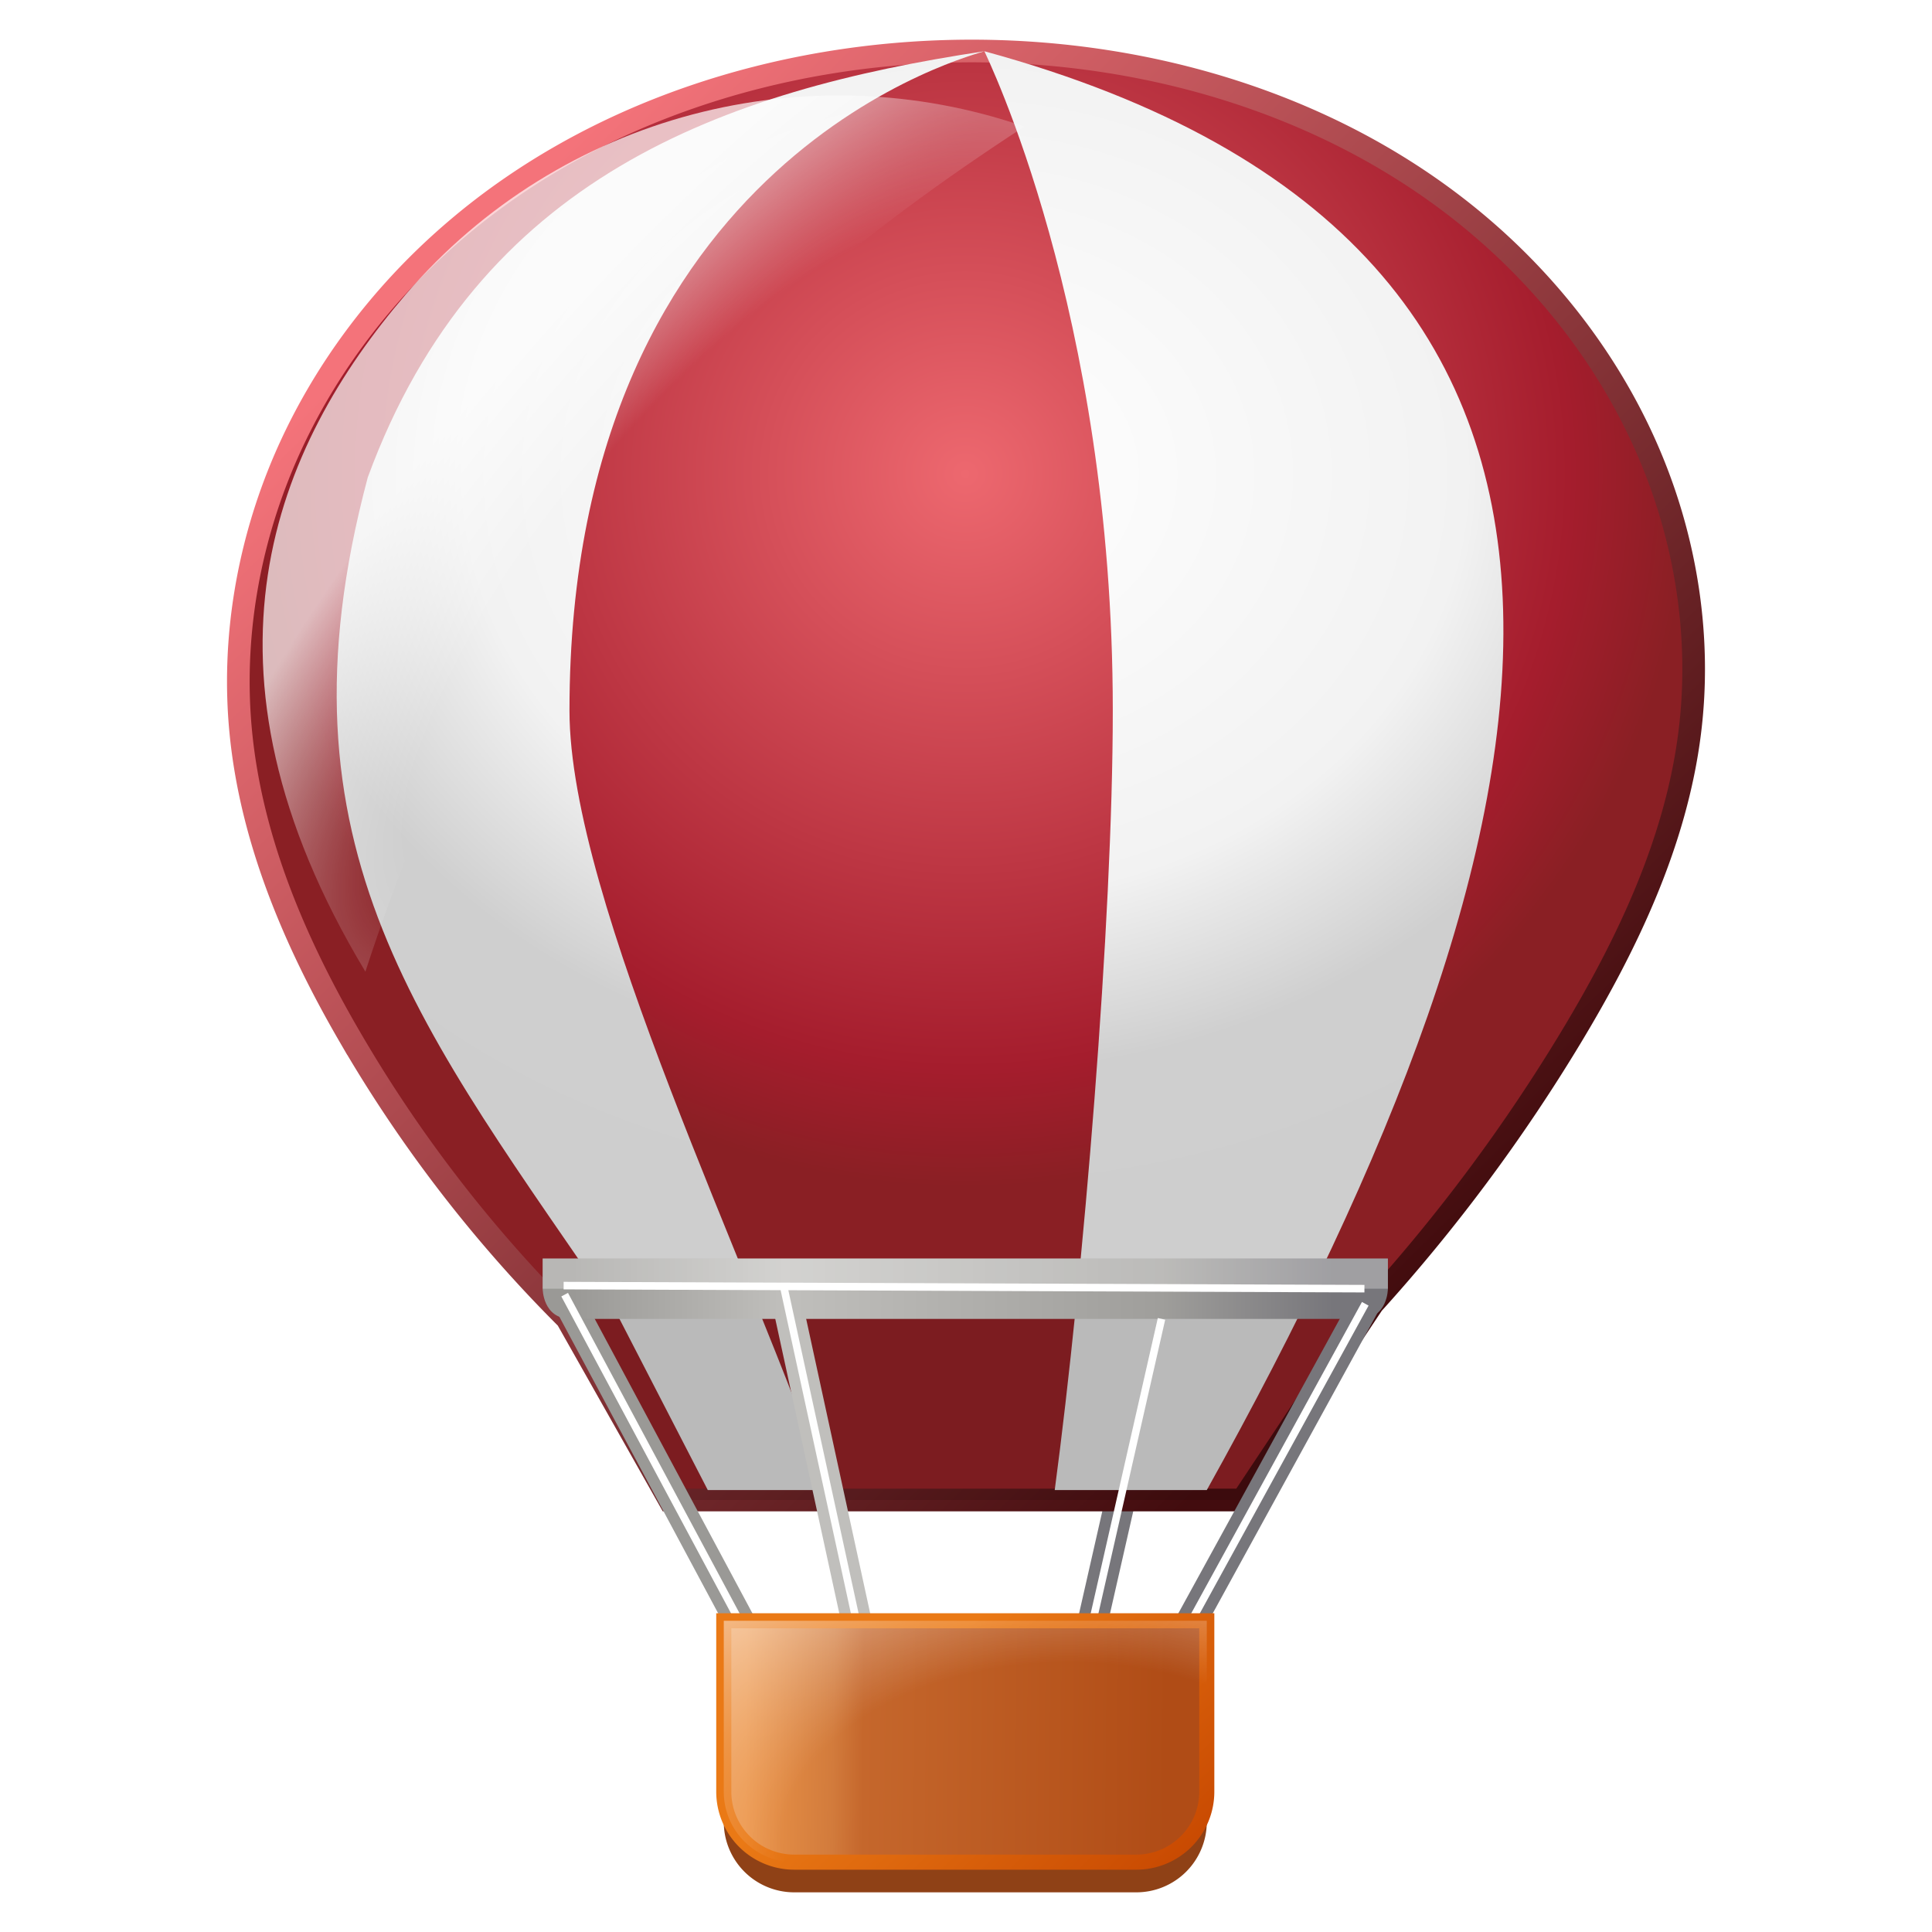 <svg height="256" width="256" xmlns="http://www.w3.org/2000/svg" xmlns:xlink="http://www.w3.org/1999/xlink">
  <defs>
    <linearGradient id="linearGradient4581">
      <stop offset="0" stop-color="#fff" stop-opacity="0"/>
      <stop offset=".48" stop-color="#fff" stop-opacity="0"/>
      <stop offset="1" stop-color="#fff" stop-opacity=".699"/>
    </linearGradient>
    <radialGradient id="d" cx="64" cy="203.706" gradientTransform="matrix(2 0 0 1.97 -.095 -338.536)" gradientUnits="userSpaceOnUse" r="48">
      <stop offset="0" stop-color="#ed686f"/>
      <stop offset=".833" stop-color="#a51d2d"/>
      <stop offset="1" stop-color="#8a1f24"/>
    </radialGradient>
    <radialGradient id="e" cx="64" cy="209.913" gradientTransform="matrix(3.106 0 0 2.621 -70.871 -487.334)" gradientUnits="userSpaceOnUse" r="41.212">
      <stop offset="0" stop-color="#fff"/>
      <stop offset=".519" stop-color="#f2f2f2"/>
      <stop offset=".734" stop-color="#cfcfcf"/>
      <stop offset="1" stop-color="#cecece"/>
    </radialGradient>
    <linearGradient id="h" gradientUnits="userSpaceOnUse" x1="75.905" x2="176.659" y1="170.759" y2="170.759">
      <stop offset="0" stop-color="#9a9996"/>
      <stop offset=".278" stop-color="#c0bfbc"/>
      <stop offset=".774" stop-color="#9f9e9b"/>
      <stop offset="1" stop-color="#77767b"/>
    </linearGradient>
    <linearGradient id="k" gradientUnits="userSpaceOnUse" x1="154.764" x2="98.796" y1="230.962" y2="230.404">
      <stop offset="0" stop-color="#b04c16"/>
      <stop offset=".721" stop-color="#c5672c"/>
      <stop offset=".793" stop-color="#d27b3c"/>
      <stop offset="1" stop-color="#ec9549"/>
    </linearGradient>
    <clipPath id="b">
      <path d="m0 0h192v152h-192z"/>
    </clipPath>
    <clipPath id="c">
      <path d="m0 0h192v152h-192z"/>
    </clipPath>
    <mask id="g">
      <g filter="url(#a)">
        <path d="m0 0h128v128h-128z" fill-opacity=".1"/>
      </g>
    </mask>
    <mask id="j">
      <g filter="url(#a)">
        <path d="m0 0h128v128h-128z" fill-opacity=".3"/>
      </g>
    </mask>
    <filter id="a" height="1" width="1" x="0" y="0">
      <feColorMatrix in="SourceGraphic" values="0 0 0 0 1 0 0 0 0 1 0 0 0 0 1 0 0 0 1 0"/>
    </filter>
    <linearGradient id="linearGradient969" gradientUnits="userSpaceOnUse" x1="59.738" x2="190.332" y1="34.869" y2="166.836">
      <stop offset="0" stop-color="#f4737a"/>
      <stop offset="1" stop-color="#420c0e"/>
    </linearGradient>
    <radialGradient id="radialGradient4583" cx="52.269" cy="38.413" gradientTransform="matrix(1.137 .944 -2.987 3.598 146.673 -113.149)" gradientUnits="userSpaceOnUse" r="24.512" xlink:href="#linearGradient4581"/>
    <linearGradient id="linearGradient4601" gradientUnits="userSpaceOnUse" x1="136.039" x2="167.567" y1="207.798" y2="240.64">
      <stop offset="0" stop-color="#ea7915"/>
      <stop offset="1" stop-color="#c64600"/>
    </linearGradient>
    <filter id="filter5432" color-interpolation-filters="sRGB" height="1.064" width="1.369" x="-.185" y="-.032">
      <feGaussianBlur stdDeviation=".283"/>
    </filter>
    <filter id="filter5442" color-interpolation-filters="sRGB" height="1.084" width="1.174" x="-.087" y="-.042">
      <feGaussianBlur stdDeviation=".347"/>
    </filter>
    <filter id="filter5446" color-interpolation-filters="sRGB" height="1.064" width="1.357" x="-.178" y="-.032">
      <feGaussianBlur stdDeviation=".27"/>
    </filter>
    <filter id="filter5450" color-interpolation-filters="sRGB" height="1.085" width="1.172" x="-.086" y="-.043">
      <feGaussianBlur stdDeviation=".341"/>
    </filter>
    <radialGradient id="radialGradient5532" cx="73.272" cy="129.552" gradientTransform="matrix(4.867 -.048 .03 3.066 -219.315 -149.87)" gradientUnits="userSpaceOnUse" r="16" xlink:href="#linearGradient4581"/>
    <filter id="filter5622" color-interpolation-filters="sRGB" height="16.071" width="1.048" x="-.024" y="-7.536">
      <feGaussianBlur stdDeviation=".533"/>
    </filter>
  </defs>
  <path d="m153.905 174.76-10 44" fill="none" stroke="#77767b" stroke-width="4"/>
  <path d="m127.905 6.759c-24.71.18-49.758 8.148-68.352 24.43-9.304 8.132-16.898 18.266-21.796 29.61-4.892 11.35-7.048 23.914-5.852 36.21 1.39 14.32 7.188 27.882 14.414 40.32a181.406 181.406 0 0 0 28.796 37.4l13.58 24.03h75.92l17.29-26a228.334 228.334 0 0 0 26.25-35.296c7.532-12.486 13.954-25.986 15.75-40.454 1.532-12.336-.414-25.04-5.226-36.508-4.806-11.468-12.438-21.696-21.814-29.86-18.75-16.336-44.092-24.06-68.96-23.882zm0 0" fill="url(#d)" stroke="url(#linearGradient969)" stroke-width="3"/>
  <path d="m130.429 6.791c-34.438 5.194-67.064 16.6-81.696 56.46-13.208 49.408 7.32 73.234 33.352 111.508l11.702 22.683h15.844c-9.85-29.024-34.172-78.003-34.172-103.277 0-74.116 54.564-87.116 54.97-87.374zm.008 0c.14.374 17.022 34.476 17.014 87.374 0 27.914-3.898 74.761-7.694 103.277h20.148c48.508-87.024 65.868-164.643-29.468-190.651z" fill="url(#e)" stroke-width="2"/>
  <g clip-path="url(#b)" mask="url(#g)" transform="matrix(2 0 0 2 -16.095 -33.241)">
    <path d="m91 116 8-13h-54l8.004 13zm0 0" fill-rule="evenodd"/>
  </g>
  <path d="m103.905 170.76 10 46" fill="none" stroke="#c0bfbc" stroke-width="4"/>
  <path d="m159.905 218.76v22.632a9.332 9.332 0 0 1 -9.352 9.352h-45.296a9.332 9.332 0 0 1 -9.352-9.352v-22.632zm0 0" fill="#8f4116" stroke-width="2"/>
  <path d="m74.819 171.549 24.21 45.21" fill="none" stroke="#9a9996" stroke-width="4"/>
  <path d="m71.905 166.76v4s0 4 3.742 4h104.518c3.74 0 3.74-4 3.74-4v-4zm0 0" fill="url(#h)" stroke-width="2"/>
  <path d="m52 86 5 23" fill="none" filter="url(#filter5432)" stroke="#fefefe" stroke-width=".5" transform="matrix(2 0 0 2 -.095 -1.241)"/>
  <path d="m37.457 86.395 12.105 22.605" fill="none" filter="url(#filter5442)" stroke="#fff" stroke-width=".5" transform="matrix(2 0 0 2 -.095 -1.241)"/>
  <g clip-path="url(#c)" mask="url(#j)" transform="matrix(2 0 0 2 -16.095 -33.241)">
    <path d="m44 100h56v2h-56zm0 0" fill="#fff"/>
  </g>
  <path d="m77 88-5 22" fill="none" filter="url(#filter5446)" stroke="#fff" stroke-width=".5" transform="matrix(2 0 0 2 -.095 -1.241)"/>
  <path d="m180.905 172.76-24.126 44" fill="none" stroke="#77767b" stroke-width="4"/>
  <path d="m90.5 87-12.063 22" fill="none" filter="url(#filter5450)" stroke="#fff" stroke-width=".5" transform="matrix(2 0 0 2 -.095 -1.241)"/>
  <path d="m159.905 214.76v22.632a9.332 9.332 0 0 1 -9.352 9.352h-45.296a9.332 9.332 0 0 1 -9.352-9.352v-22.632zm0 0" fill="url(#k)" stroke="url(#linearGradient4601)" stroke-width="2"/>
  <path d="m48.417 128.748c17.165-52.684 43.817-83.712 87.319-111.975-28.629-9.892-61.379-1.792-81.988 22.258-17.141 20.003-29.774 49.137-5.331 89.717z" fill="url(#radialGradient4583)"/>
  <path d="m159.905 214.76v22.632a9.332 9.332 0 0 1 -9.352 9.352h-45.296a9.332 9.332 0 0 1 -9.352-9.352v-22.632zm0 0" fill="url(#radialGradient5532)"/>
  <path d="m37.39 85.795 53.055.203" fill="none" filter="url(#filter5622)" stroke="#fff" stroke-width=".5" transform="matrix(2 0 0 2 -.095 -1.241)"/>
</svg>
